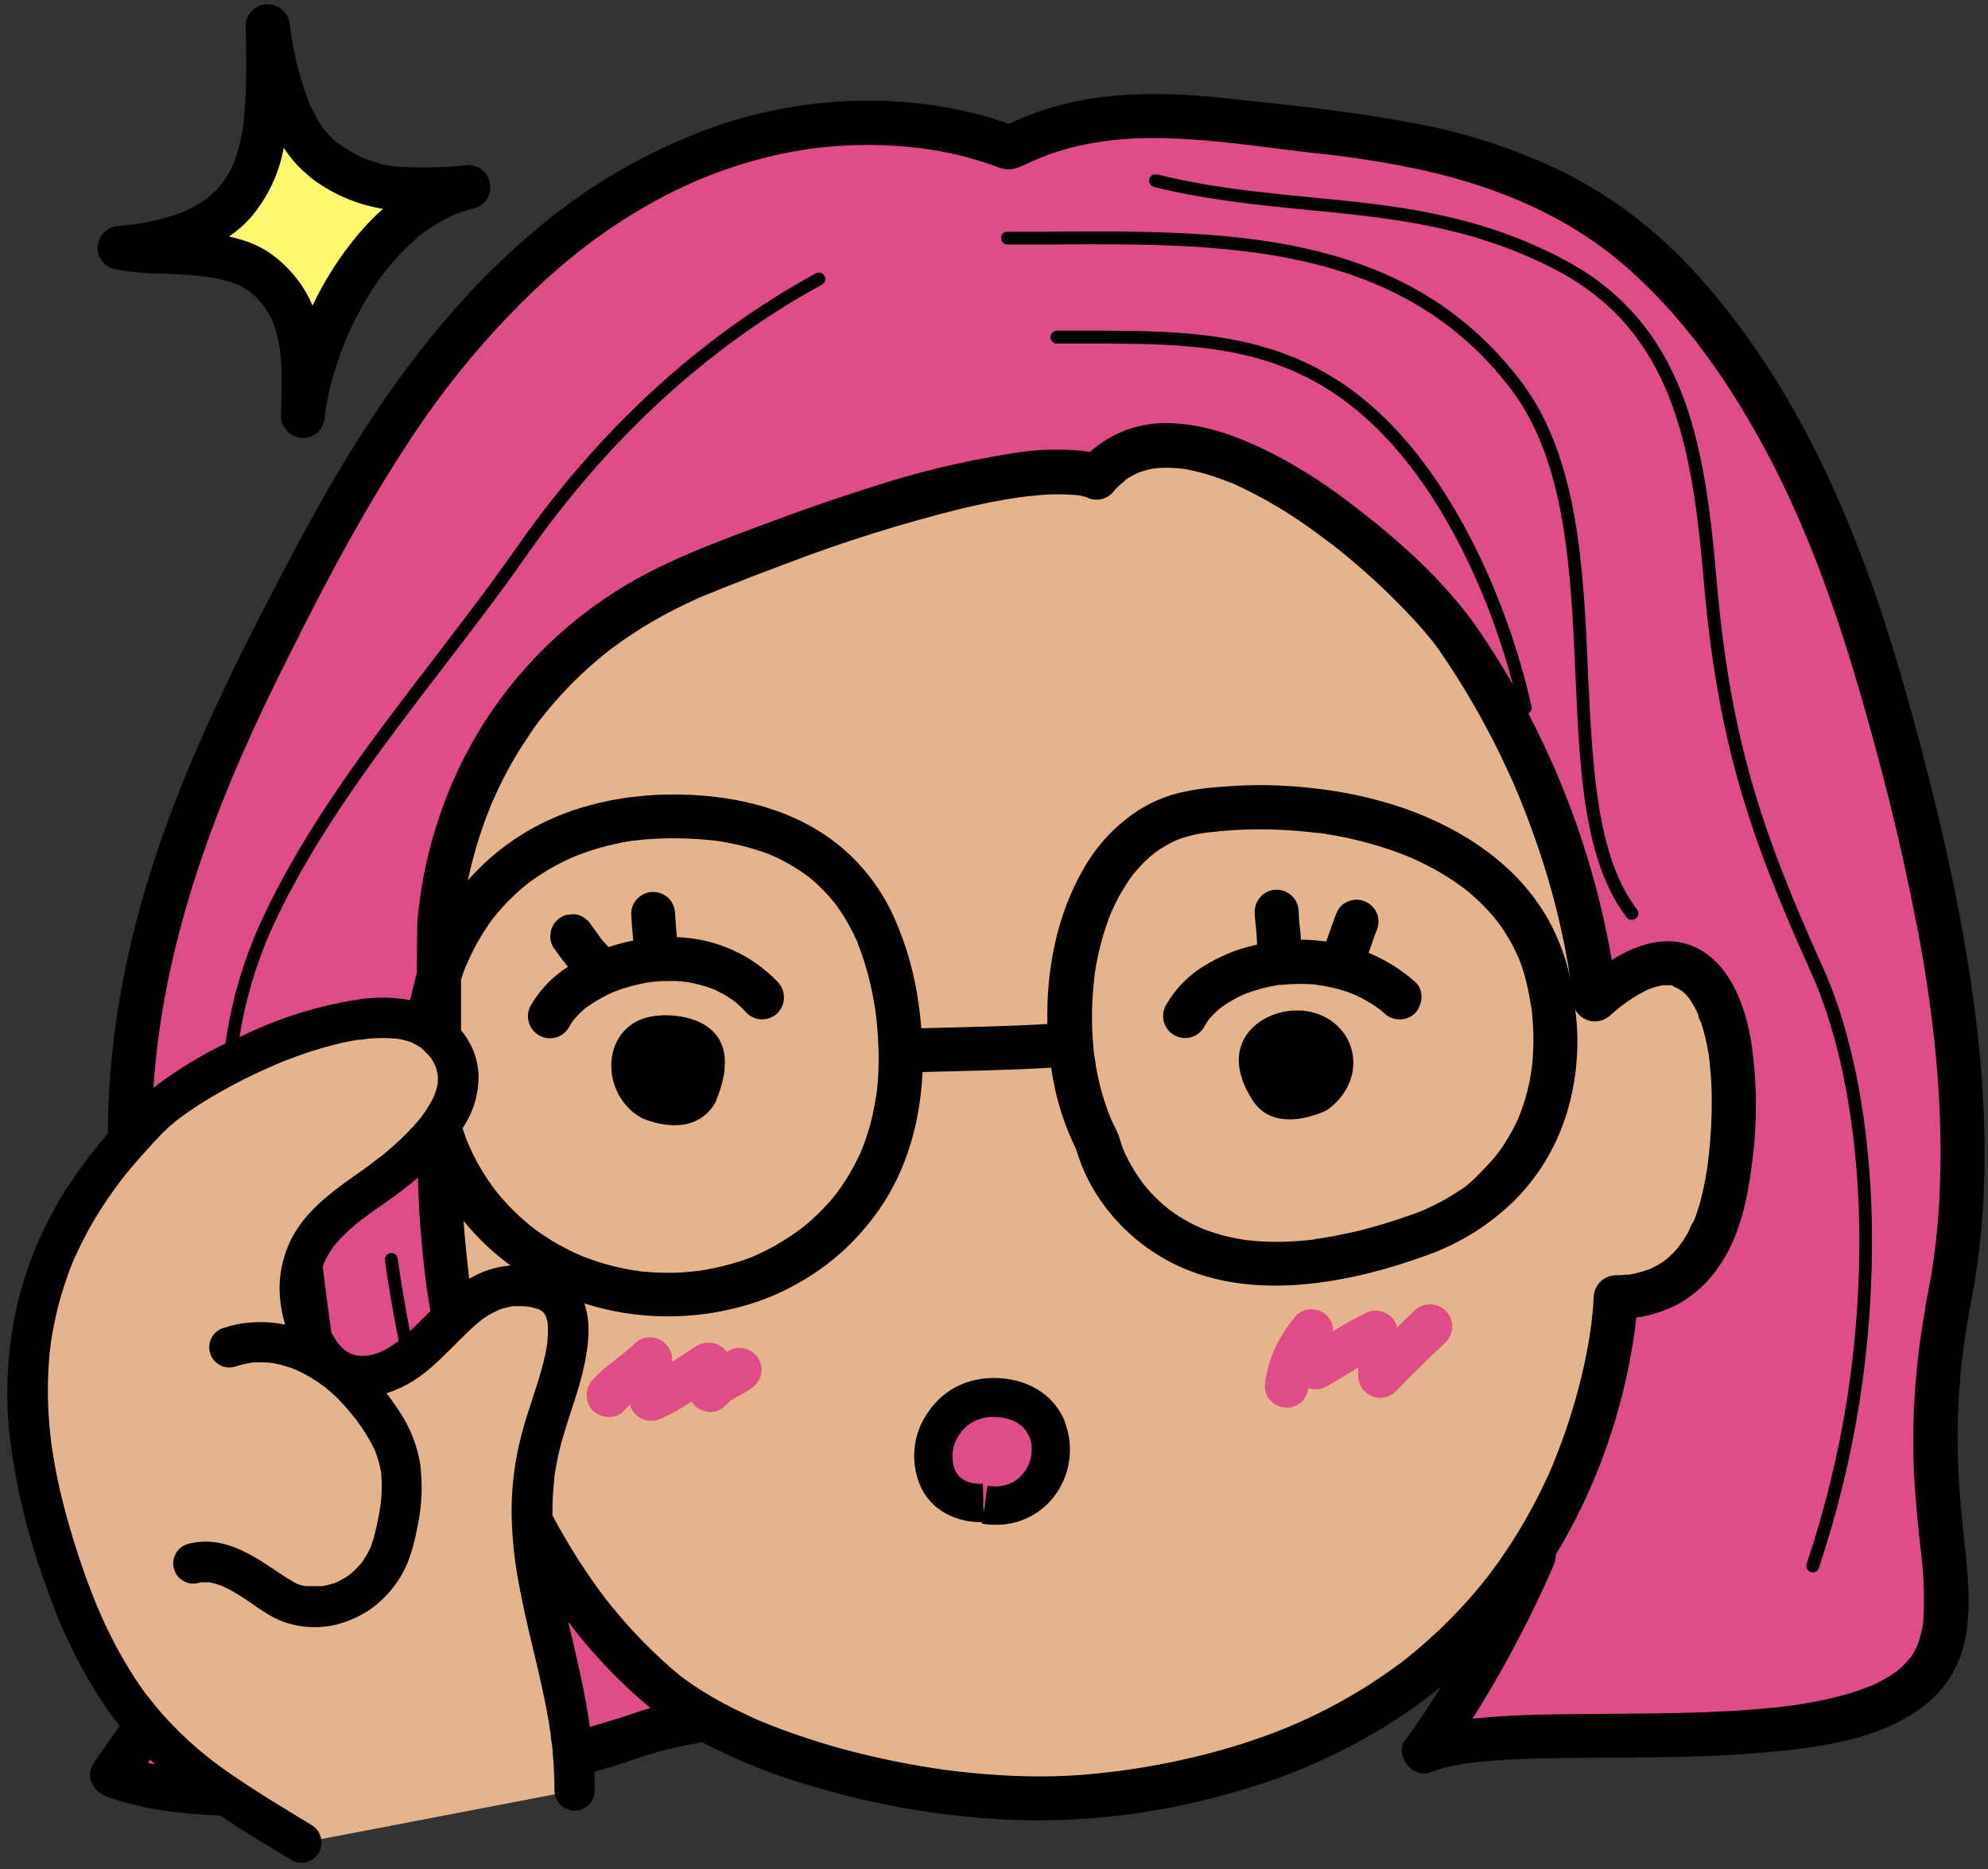 <svg width="250" height="235" viewBox="0 0 250 235" fill="none" xmlns="http://www.w3.org/2000/svg">
<rect x="0" y="0" width="250" height="235" fill="#333333" stroke="none"/>
<path d="M243.714 207.859C237.51 223.724 191.714 215.104 179.042 220.229C179.042 220.229 186.229 210.943 192.995 195.484L83.094 217.255C74.307 220.172 64.146 223.12 54.844 224.13C43.057 225.401 24.625 227.167 14.156 223.24C17.823 217.594 21.927 213.589 22.375 206.729C23.349 191.818 17.344 158.26 17.344 158.26C12.906 124.167 23.302 99.891 42.5 65.057C79.672 -2.672 126.953 18.588 126.953 18.588C139.536 12.047 152.625 15.073 166.234 16.547C182.849 18.344 197.943 22.391 209.849 34.792C224.734 50.312 232.318 70.547 237.859 90.87C243.818 112.693 250.089 140.656 244.87 164.635C240.573 188.26 247.219 198.88 243.714 207.859Z" fill="#DE4D86"/>
<path d="M200.531 125.734C200.531 125.734 199.094 103.182 183.458 80.49C176.833 70.901 149.172 46.469 137.917 60.01C137.917 60.01 130.172 55 88.135 72.057C55.854 85.156 55.286 116.651 55.286 116.651C55.344 121.057 55.286 125.641 55.193 130.302C54.927 130.062 54.641 129.823 54.338 129.599C46.62 123.875 24.87 134.526 18.958 140.458C4.505 154.891 0.229 170.786 6.026 191.531C13.354 217.714 23.703 223.016 37.917 231.714L72.26 225.13C72.26 212.443 67.375 202.708 66.911 191.745C71.088 199.484 76.234 206.495 83.167 212.354C94.286 221.74 119.521 227.437 136.672 225.901C201.687 220.073 203.213 163.161 203.213 163.161C215.25 162.87 217.177 151.443 217.849 143.396C219.156 127.786 214.391 113.443 200.531 125.734ZM50.385 171.5C47.193 173.49 40.917 175.161 38.219 165.573C35.318 155.25 44.338 151.427 49.828 147.052C51.807 145.536 53.573 143.797 55.125 141.844C55.193 149.802 55.614 157.865 57.114 165.526C54.901 167.562 52.896 169.937 50.385 171.505V171.5Z" fill="#E6B48C"/>
<path d="M181.828 168.729C179.687 170.771 177.573 172.828 175.516 174.964C175.12 175.354 174.651 175.599 174.104 175.703C173.557 175.812 173.031 175.755 172.516 175.547C172.005 175.333 171.589 174.995 171.281 174.531C170.969 174.073 170.812 173.562 170.802 173.005C170.802 172.646 170.802 172.297 170.802 171.937C169.479 172.74 168.156 173.578 166.833 174.318C166.094 174.74 165.328 174.802 164.536 174.51C164.536 174.583 164.536 174.599 164.536 174.51C164.458 175.151 164.203 175.708 163.771 176.182C163.51 176.443 163.214 176.641 162.875 176.781C162.536 176.922 162.182 176.995 161.818 176.995C161.448 176.995 161.099 176.922 160.76 176.781C160.422 176.641 160.12 176.443 159.859 176.182C159.312 175.635 159.042 174.969 159.052 174.193C159.245 172.469 159.714 170.823 160.458 169.26C161.151 167.885 161.99 166.609 162.974 165.427C163.51 164.88 164.161 164.615 164.927 164.615C165.417 164.635 165.88 164.76 166.318 164.995C166.849 165.302 167.229 165.745 167.448 166.323C167.589 166.661 167.656 167.016 167.646 167.38C168.932 166.568 170.255 165.828 171.62 165.161C172.417 164.714 173.24 164.667 174.083 165.021C174.911 165.354 175.443 165.948 175.677 166.812C175.682 166.849 175.682 166.88 175.677 166.917L177.875 164.786C178.141 164.536 178.437 164.344 178.776 164.208C179.115 164.073 179.469 164.005 179.833 164.005C180.198 164.005 180.547 164.073 180.885 164.208C181.224 164.344 181.526 164.536 181.786 164.786C182.047 165.047 182.25 165.349 182.396 165.687C182.536 166.026 182.609 166.38 182.615 166.75C182.62 167.12 182.552 167.474 182.417 167.818C182.281 168.161 182.083 168.464 181.828 168.729ZM95.385 170.844C95.771 171.51 95.865 172.214 95.672 172.958C95.453 173.667 95.026 174.219 94.401 174.609C93.854 175 93.276 175.339 92.667 175.62C92.417 175.755 92.115 176.005 91.849 176.12C91.708 176.255 91.26 176.823 91.734 176.182C90.896 177.312 89.641 177.896 88.281 177.318C87.729 177.094 87.286 176.729 86.958 176.224C85.797 177.016 84.573 177.703 83.297 178.292C82.865 178.531 82.396 178.651 81.901 178.651C81.406 178.651 80.938 178.531 80.505 178.292C79.854 177.906 79.427 177.349 79.219 176.62C78.958 176.859 78.708 177.104 78.469 177.37C77.453 178.531 75.62 178.339 74.562 177.37C74.312 177.109 74.12 176.807 73.979 176.469C73.844 176.13 73.776 175.781 73.776 175.417C73.776 175.047 73.844 174.698 73.979 174.359C74.12 174.021 74.312 173.719 74.562 173.458C76.099 171.724 78.167 170.573 79.797 168.943C80.193 168.552 80.672 168.302 81.219 168.198C81.766 168.094 82.297 168.151 82.812 168.37C83.328 168.583 83.74 168.927 84.052 169.391C84.359 169.859 84.516 170.37 84.516 170.932C84.51 171.042 84.51 171.151 84.516 171.26C85.583 170.552 86.635 169.823 87.719 169.161C88.026 168.995 88.354 168.891 88.698 168.844C89.042 168.797 89.385 168.807 89.724 168.885C90.068 168.958 90.38 169.094 90.677 169.281C90.969 169.469 91.219 169.703 91.427 169.984L91.599 169.87C92.271 169.458 92.979 169.365 93.734 169.583C94.453 169.781 95 170.203 95.385 170.844ZM91.891 171.953C91.896 172.073 91.896 172.193 91.891 172.318C91.917 171.937 91.906 171.88 91.891 171.953ZM126.12 175.76C116.104 174.536 113.87 189.198 123.682 188.958L123.844 189.177C133.214 190.609 135.594 176.937 126.125 175.76H126.12Z" fill="#DE4D86"/>
<path d="M40.719 20.135C46.505 24.463 51.557 24.062 58.886 23.531C47.089 26.271 39.25 41.38 38.005 52.276C38.224 45.198 38.469 38.578 32.656 34.271C28.151 30.953 18.542 32.052 15.011 31.177C33.755 29.432 34.036 19.073 33.719 3.271C33.719 3.271 34.88 15.755 40.719 20.135Z" fill="#FFF871"/>
<path d="M205.87 114.359C206.005 114.536 206.057 114.734 206.031 114.958C206 115.177 205.896 115.354 205.714 115.49C205.573 115.609 205.411 115.667 205.224 115.661C204.953 115.667 204.729 115.562 204.563 115.344C199.156 108.312 198.651 96.901 198.12 84.833C197.531 71.625 196.927 57.964 189.943 48.833C175.854 30.448 153.703 30.599 132.286 30.745C130.411 30.745 128.542 30.745 126.698 30.745C126.474 30.745 126.281 30.667 126.125 30.51C125.969 30.354 125.891 30.161 125.891 29.938C125.891 29.713 125.969 29.521 126.125 29.365C126.281 29.208 126.474 29.13 126.698 29.13C128.542 29.13 130.406 29.13 132.271 29.13C154.12 28.984 176.63 28.823 191.198 47.854C198.479 57.385 199.141 71.302 199.703 84.766C200.281 96.568 200.771 107.729 205.87 114.359ZM229.24 121.651C221.552 104.594 217.589 92.932 215.854 72.781C214.365 55.427 211.88 40.417 196.135 32.354C185.318 26.802 175.328 25.823 164.76 24.797C158.557 24.193 152.141 23.568 145.505 21.932C145.292 21.88 145.083 21.906 144.896 22.026C144.703 22.141 144.583 22.307 144.526 22.521C144.474 22.74 144.505 22.943 144.62 23.135C144.734 23.328 144.901 23.448 145.115 23.505C151.87 25.167 158.359 25.797 164.599 26.406C175.016 27.422 184.854 28.401 195.401 33.792C210.375 41.479 212.792 56.057 214.245 72.927C216 93.312 220.005 105.099 227.771 122.323C231.464 130.516 233.609 141.875 233.813 154.328C233.995 168.807 231.792 182.906 227.193 196.635C227.125 196.844 227.135 197.052 227.24 197.25C227.339 197.448 227.49 197.583 227.703 197.656C227.786 197.687 227.87 197.703 227.964 197.703C228.349 197.703 228.604 197.521 228.729 197.151C233.375 183.245 235.599 168.964 235.401 154.302C235.219 141.615 233.021 130.016 229.24 121.635V121.651ZM241.885 203.99C241.797 204.469 241.885 204.198 241.885 203.99V203.99ZM188.255 115.891L188.146 115.745L188.052 115.63C188.12 115.729 188.198 115.823 188.276 115.917L188.255 115.891ZM192.521 126.693C192.589 127.286 192.521 126.901 192.521 126.693V126.693ZM147.849 105.615L147.781 105.646L147.568 105.745L147.849 105.615ZM145.115 107.208L145.031 107.281L144.948 107.344C144.823 107.453 144.76 107.516 145.135 107.187L145.115 107.208ZM190.911 120.432V120.385L190.833 120.229L190.943 120.474L190.911 120.432ZM177.182 107.766H177.068L177.234 107.839L177.182 107.766ZM165.781 104.724H165.635L165.87 104.76L165.781 104.724ZM192.573 134.573C192.573 134.573 192.573 134.51 192.573 134.479V134.422L192.531 134.693L192.573 134.573ZM165.302 155.802C165.542 155.76 165.969 155.714 165.323 155.786L165.302 155.802ZM137.526 122.635C137.526 122.677 137.526 122.714 137.526 122.755V122.807C137.526 122.703 137.526 122.609 137.563 122.547C137.557 122.562 137.552 122.578 137.547 122.594L137.526 122.635ZM133.88 178.74C134.188 179.521 134.391 180.328 134.484 181.161C134.583 181.995 134.573 182.828 134.453 183.656C134.333 184.49 134.109 185.292 133.781 186.062C133.453 186.833 133.031 187.552 132.516 188.219C131.635 189.344 130.547 190.219 129.255 190.833C127.964 191.448 126.604 191.745 125.172 191.719C124.604 191.719 124.042 191.672 123.479 191.583V191.396C120.109 191.396 117.38 189.922 115.964 187.312C115.578 186.542 115.302 185.734 115.135 184.891C114.974 184.047 114.922 183.193 114.99 182.333C115.052 181.474 115.234 180.641 115.526 179.833C115.818 179.021 116.214 178.266 116.714 177.562C118.849 174.391 122.401 172.859 126.432 173.349C129.943 173.776 132.667 175.724 133.901 178.698L133.88 178.74ZM129.396 180.594C128.844 179.266 127.604 178.427 125.802 178.208C122.839 177.849 121.323 179.375 120.677 180.323C120.188 181.005 119.896 181.771 119.807 182.609C119.719 183.448 119.844 184.255 120.182 185.026C120.766 186.094 121.922 186.609 123.604 186.573L123.693 190.099L124.188 186.818C126.604 187.187 127.969 186.151 128.682 185.26C129.214 184.594 129.547 183.844 129.682 183.005C129.818 182.167 129.734 181.349 129.438 180.557L129.396 180.594ZM163.594 127.078C159.083 126.693 152.625 130.812 157.557 138.401C160.484 142.885 166.906 139.568 166.906 139.568C172.646 135.375 170.427 127.625 163.615 127.042L163.594 127.078ZM173.557 126.969C173.401 126.839 173.094 126.641 173.557 126.969V126.969ZM172.089 119.844C172.208 119.536 172.318 119.234 172.427 118.927C172.641 118.302 172.828 117.682 173.089 117.062C173.214 116.812 173.286 116.547 173.307 116.266C173.391 115.896 173.375 115.526 173.26 115.161C173.052 114.443 172.63 113.891 171.99 113.51C171.318 113.12 170.604 113.026 169.859 113.229C169.13 113.422 168.578 113.849 168.208 114.505C167.646 115.75 167.281 117.068 166.786 118.344V118.391C165.906 118.26 165.026 118.182 164.135 118.156H163.589C163.589 117.74 163.542 117.328 163.5 116.911C163.396 116.156 163.333 115.401 163.307 114.641C163.307 114.276 163.24 113.922 163.099 113.583C162.958 113.245 162.76 112.943 162.5 112.682C162.245 112.422 161.943 112.224 161.604 112.083C161.266 111.943 160.917 111.87 160.547 111.87C159.786 111.875 159.135 112.146 158.594 112.687C158.057 113.24 157.786 113.901 157.786 114.677C157.786 115.432 157.901 116.187 157.974 116.943C158.031 117.552 158.073 118.167 158.078 118.776C155.719 119.271 153.51 120.156 151.458 121.427C149.432 122.656 147.828 124.297 146.646 126.349C146.458 126.667 146.344 127.005 146.292 127.37C146.24 127.734 146.266 128.094 146.354 128.448C146.448 128.807 146.609 129.13 146.828 129.422C147.052 129.714 147.318 129.953 147.635 130.141C147.953 130.323 148.292 130.443 148.656 130.495C149.021 130.542 149.38 130.521 149.734 130.427C150.089 130.333 150.411 130.177 150.703 129.953C150.995 129.729 151.234 129.458 151.417 129.141C151.599 128.818 151.797 128.479 152 128.208C152.125 128.062 152.255 127.906 152.385 127.771C152.656 127.479 152.948 127.198 153.245 126.932L153.682 126.583C152.901 127.245 153.552 126.682 153.76 126.536C154.484 126.031 155.245 125.589 156.042 125.208C156.26 125.109 157.125 124.771 156.172 125.135L156.76 124.901C157.198 124.74 157.651 124.594 158.083 124.458C159 124.187 159.927 123.979 160.865 123.833H160.729H161.193L161.802 123.781C162.297 123.745 162.802 123.724 163.307 123.714C163.818 123.708 164.323 123.714 164.833 123.755C165.063 123.755 165.297 123.755 165.526 123.818C165.76 123.875 166.401 123.948 166.141 123.901C167.036 124.052 167.922 124.25 168.792 124.505C169.063 124.583 169.328 124.677 169.599 124.771C169.87 124.865 170.891 125.328 169.995 124.911C170.51 125.151 171.036 125.38 171.536 125.661C172.052 125.937 172.542 126.24 173.021 126.568C173.26 126.734 173.49 126.911 173.729 127.083L173.609 127L174.063 127.385C174.323 127.641 174.625 127.833 174.964 127.969C175.297 128.109 175.651 128.177 176.016 128.177C176.38 128.177 176.729 128.109 177.068 127.969C177.406 127.833 177.708 127.641 177.969 127.385C178.927 126.344 179.125 124.484 177.969 123.469C176.219 121.917 174.266 120.698 172.109 119.802L172.089 119.844ZM160.833 123.823H160.786C161.208 123.781 161.229 123.776 161.125 123.781H161.052L160.833 123.823ZM83.214 127.677C75.562 127.859 74.984 137.38 80.677 140.562C80.677 140.562 87.026 143.589 89.943 138.661C93.917 129.307 87.266 127.552 83.25 127.651L83.214 127.677ZM92.302 125.865C92.74 126.229 92.453 125.979 92.302 125.865V125.865ZM73.693 126.714L73.755 126.661L73.708 126.693L73.693 126.714ZM66.693 126.495C67.875 124.469 69.448 122.823 71.422 121.552C70.755 120.755 70.177 119.927 69.573 119.104C69.318 118.677 69.193 118.214 69.193 117.714L69.297 116.979C69.495 116.255 69.922 115.698 70.568 115.318C70.88 115.115 71.219 115.01 71.594 114.995C72.359 114.849 73.037 115.031 73.63 115.536C73.943 115.729 74.177 115.99 74.344 116.312C74.662 116.75 75.01 117.177 75.307 117.641C75.604 118.104 76.099 118.62 76.531 119.078C77.547 118.74 78.583 118.464 79.635 118.266C79.516 117.172 79.438 116.068 79.38 114.948C79.37 114.172 79.635 113.505 80.188 112.958C80.443 112.698 80.745 112.5 81.083 112.359C81.422 112.219 81.771 112.151 82.141 112.151C82.505 112.151 82.859 112.219 83.198 112.359C83.531 112.5 83.833 112.698 84.094 112.958C84.625 113.516 84.891 114.177 84.901 114.948C84.953 115.917 85.021 116.875 85.125 117.839C87.521 117.911 89.818 118.427 92.01 119.401C94.203 120.37 96.13 121.724 97.797 123.453C98.052 123.714 98.245 124.016 98.38 124.354C98.516 124.693 98.583 125.042 98.583 125.406C98.583 125.771 98.516 126.125 98.38 126.464C98.245 126.802 98.052 127.104 97.797 127.365C97.537 127.62 97.24 127.818 96.901 127.958C96.562 128.099 96.208 128.167 95.844 128.167C95.479 128.167 95.125 128.099 94.787 127.958C94.448 127.818 94.151 127.62 93.891 127.365C93.469 126.891 93.016 126.453 92.531 126.036C92.406 125.932 92.281 125.839 92.162 125.734C92.203 125.776 92.25 125.818 92.302 125.854C92.042 125.672 91.787 125.495 91.521 125.328C91.031 125.021 90.526 124.745 90.005 124.5L89.771 124.401C89.5 124.292 89.229 124.187 88.953 124.099C88.125 123.833 87.287 123.63 86.427 123.49L85.849 123.411C85.589 123.411 85.323 123.365 85.068 123.349C84.589 123.349 84.104 123.349 83.63 123.349C83.151 123.349 82.583 123.396 82.068 123.453L81.787 123.484L81.26 123.568C80.25 123.75 79.26 124 78.287 124.318C77.922 124.448 77.557 124.578 77.198 124.719L76.87 124.859C76.646 124.964 76.427 125.062 76.208 125.177C75.401 125.578 74.635 126.042 73.901 126.568L73.766 126.677L74.016 126.469L73.755 126.682H73.719C73.604 126.776 73.531 126.833 73.719 126.682L73.359 126.984C73.068 127.245 72.781 127.516 72.521 127.802C72.375 127.964 72.234 128.125 72.094 128.292C71.875 128.604 71.672 128.927 71.495 129.26C71.302 129.562 71.057 129.818 70.766 130.026C70.474 130.234 70.156 130.385 69.807 130.469C69.458 130.552 69.109 130.568 68.755 130.516C68.401 130.464 68.068 130.349 67.76 130.167C67.453 129.984 67.188 129.75 66.969 129.469C66.75 129.182 66.594 128.87 66.495 128.526C66.396 128.177 66.37 127.828 66.406 127.474C66.448 127.115 66.552 126.776 66.719 126.464L66.693 126.495ZM77.073 124.75L76.87 124.828L77.073 124.75ZM247.604 165C247.599 165.12 247.589 165.234 247.573 165.354C246.422 171.693 245.984 178.089 246.25 184.526C246.432 188.958 247.036 193.344 247.401 197.755C247.656 200.901 247.708 204.141 246.859 207.214C246.443 208.708 245.792 210.099 244.906 211.375C244.021 212.651 242.953 213.75 241.698 214.661C236.151 218.854 228.396 219.766 221.693 220.359C213.682 221.078 205.615 220.948 197.578 221.026C194.021 221.068 190.453 221.13 186.911 221.443C186.25 221.495 185.589 221.573 184.927 221.651C184.818 221.651 184.266 221.74 184.104 221.766L183.255 221.911C182.078 222.115 180.932 222.432 179.813 222.859C177.661 223.719 175.266 220.651 176.698 218.797C178.313 216.698 179.74 214.448 181.141 212.208L181.224 212.062C179.135 213.766 176.948 215.333 174.672 216.771C168.563 220.578 162.042 223.437 155.115 225.359C146.917 227.734 138.552 228.911 130.021 228.891C120.865 228.76 111.891 227.411 103.094 224.859C97.953 223.458 93.026 221.526 88.302 219.052L87.203 219.271L84.427 219.823C82.432 220.328 80.464 220.932 78.531 221.641C77.271 222.031 76 222.401 74.734 222.766C74.776 223.542 74.797 224.328 74.797 225.109C74.797 225.448 74.734 225.771 74.604 226.083C74.474 226.391 74.292 226.667 74.052 226.906C73.818 227.146 73.542 227.328 73.229 227.458C72.922 227.583 72.599 227.651 72.26 227.651C71.922 227.651 71.599 227.583 71.292 227.458C70.979 227.328 70.703 227.146 70.469 226.906C70.229 226.667 70.047 226.391 69.917 226.083C69.792 225.771 69.724 225.448 69.724 225.109C69.724 223.505 69.646 221.906 69.5 220.307C69.5 219.943 69.427 219.578 69.385 219.214C69.312 218.833 69.266 218.453 69.25 218.062C69.25 217.875 69.188 217.682 69.162 217.49C69.104 217.109 69.042 216.734 68.979 216.349C68.01 210.568 66.287 204.943 65.255 199.182C64.677 196.177 64.37 193.146 64.333 190.089C64.333 186.807 64.75 183.583 65.573 180.411C66.375 177.333 67.562 174.38 68.344 171.286C68.505 170.625 68.651 169.922 68.771 169.234C68.771 169.172 68.812 168.927 68.833 168.823V168.729C68.833 168.443 68.885 168.156 68.896 167.875C68.917 167.344 68.906 166.818 68.859 166.292C68.859 166.167 68.802 166.042 68.771 165.922C68.729 165.755 68.677 165.599 68.615 165.437C68.557 165.339 68.5 165.24 68.432 165.141C68.406 165.104 68.375 165.068 68.344 165.031C68.281 164.974 68.219 164.917 68.156 164.859C68.078 164.807 67.953 164.724 67.833 164.656L67.693 164.604C67.557 164.557 67.422 164.516 67.281 164.484C66.958 164.396 66.62 164.323 66.287 164.271L65.891 164.24C65.583 164.219 65.276 164.219 64.969 164.24C64.677 164.203 64.385 164.229 64.099 164.302C64.099 164.302 64.807 164.182 64.406 164.255L64.229 164.292L63.828 164.375C63.552 164.437 63.292 164.51 63.031 164.589C62.771 164.667 62.193 164.958 62.521 164.797C62.125 164.979 61.74 165.187 61.365 165.411C61.13 165.557 60.906 165.703 60.703 165.854L60.422 166.062C57.115 168.781 54.464 172.573 50.49 174.437C49.88 174.724 49.255 174.969 48.609 175.177C49.229 175.984 49.807 176.812 50.344 177.656C51.615 179.604 52.448 181.729 52.833 184.026C53.172 186.63 53.073 189.224 52.531 191.797C52.047 194.411 51.359 197.01 49.75 199.182C48.073 201.521 45.865 203.135 43.13 204.031C41.818 204.453 40.479 204.641 39.104 204.583C37.729 204.531 36.401 204.24 35.13 203.714C33.198 202.865 31.542 201.443 29.734 200.359C29.224 200.052 28.698 199.771 28.162 199.521C28.109 199.521 27.891 199.422 27.792 199.365C27.557 199.281 27.318 199.193 27.078 199.13C26.844 199.062 26.562 199.016 26.312 198.953H25.969C25.745 198.953 25.526 198.953 25.307 198.953H25.266L24.896 199.047C24.573 199.125 24.255 199.135 23.927 199.089C23.604 199.036 23.297 198.927 23.016 198.755C22.734 198.589 22.495 198.375 22.292 198.109C22.094 197.849 21.953 197.557 21.865 197.24C21.781 196.922 21.755 196.599 21.797 196.271C21.839 195.943 21.938 195.635 22.094 195.349C22.255 195.057 22.464 194.812 22.719 194.604C22.974 194.396 23.255 194.245 23.573 194.146C24.266 193.958 24.969 193.854 25.682 193.839C28.224 193.776 30.662 194.922 32.781 196.245C33.708 196.818 34.604 197.443 35.516 198.047C35.911 198.307 36.318 198.562 36.734 198.802C36.927 198.917 37.125 199.026 37.323 199.13L37.422 199.172C37.583 199.229 37.74 199.286 37.901 199.328L38.292 199.401L38.474 199.432H39.057C39.323 199.432 39.594 199.432 39.865 199.432H40.562L40.938 199.359C41.208 199.302 41.479 199.229 41.745 199.141L42.141 199.036L42.271 198.969L42.443 198.891L42.786 198.719C43.005 198.599 43.229 198.469 43.448 198.339C43.667 198.203 43.849 198.068 44.052 197.927L44.307 197.708C44.708 197.349 45.078 196.969 45.422 196.552L45.469 196.5L45.62 196.286C45.776 196.052 45.932 195.818 46.078 195.573C46.219 195.318 46.359 195.068 46.484 194.807L46.625 194.516C46.812 193.99 46.99 193.464 47.12 192.917C47.422 191.693 47.677 190.458 47.854 189.214L47.896 188.865C47.896 188.609 47.948 188.354 47.969 188.099C47.969 187.589 48.021 187.068 48.01 186.557C47.995 186.047 47.969 185.625 47.922 185.156C47.922 185.057 47.922 184.958 47.87 184.859C47.828 184.635 47.781 184.411 47.729 184.198C47.615 183.729 47.479 183.266 47.312 182.812C47.266 182.677 47.214 182.552 47.167 182.427C47.12 182.302 47.12 182.312 47.094 182.26C47 182.005 47.25 182.646 47.234 182.583C47.161 182.349 47.057 182.13 46.927 181.922C46.417 180.901 45.823 179.927 45.151 179.005L44.844 178.583L44.771 178.484C44.604 178.286 44.448 178.083 44.281 177.875C43.896 177.406 43.505 176.937 43.094 176.49C42.479 175.818 41.818 175.193 41.109 174.62L40.833 174.391L40.297 174C39.844 173.682 39.391 173.385 38.911 173.104C38.401 172.802 37.87 172.531 37.328 172.281L37.219 172.24L36.964 172.13C36.703 172.031 36.438 171.937 36.167 171.854C35.594 171.667 35.01 171.516 34.417 171.406L34.078 171.354H33.995C33.693 171.323 33.396 171.302 33.099 171.297C32.75 171.297 32.391 171.297 32.042 171.297L31.583 171.333C30.932 171.453 30.287 171.609 29.656 171.807C29.323 171.917 28.984 171.958 28.635 171.932C28.287 171.901 27.958 171.802 27.651 171.641C27.344 171.474 27.083 171.255 26.865 170.979C26.646 170.708 26.49 170.401 26.401 170.062C26.307 169.724 26.287 169.38 26.339 169.036C26.385 168.687 26.505 168.365 26.688 168.068C26.87 167.771 27.104 167.521 27.391 167.318C27.677 167.12 27.99 166.984 28.333 166.911C29 166.687 29.682 166.521 30.38 166.411C32.208 166.135 34.031 166.182 35.849 166.552C35.672 165.943 35.531 165.328 35.422 164.703C34.87 161.802 35.193 159 36.391 156.297C38.307 152.026 42.495 149.318 46.167 146.719L47.406 145.766C47.594 145.63 47.771 145.495 47.948 145.354C48.13 145.214 48.167 145.187 48.276 145.099C49.594 144.031 50.828 142.87 51.974 141.62C52.245 141.328 52.505 141.026 52.755 140.724C52.844 140.62 52.927 140.516 53.005 140.411L53.047 140.359C53.427 139.844 53.776 139.307 54.094 138.755C54.25 138.479 54.396 138.203 54.531 137.917C54.542 137.891 54.557 137.865 54.578 137.839C54.578 137.792 54.609 137.75 54.625 137.703C54.807 137.224 54.953 136.729 55.052 136.224C55.052 136.193 55.052 136.151 55.052 136.099C55.057 136.078 55.057 136.057 55.052 136.031C55.068 135.812 55.068 135.594 55.052 135.37C55.052 135.073 54.875 134.26 55.052 135.224C55.005 135.026 54.979 134.818 54.932 134.615C54.885 134.406 54.802 134.172 54.729 133.953L54.688 133.88C54.578 133.661 54.458 133.448 54.323 133.214L54.188 133.01C53.896 132.667 53.589 132.344 53.266 132.042C53.151 131.932 53.042 131.844 52.927 131.75L52.797 131.635L52.609 131.531C52.354 131.37 52.083 131.224 51.807 131.094L51.531 130.984L50.99 130.818C50.609 130.719 50.229 130.646 49.844 130.583H49.62L48.953 130.536C47.984 130.495 47.016 130.526 46.047 130.63C45.786 130.693 45.521 130.724 45.255 130.729H45.057C44.505 130.818 43.948 130.927 43.401 131.036C42.286 131.276 41.188 131.568 40.089 131.896C38.99 132.219 37.839 132.62 36.729 133.031C36.172 133.234 35.609 133.453 35.052 133.693L34.583 133.891L33.922 134.182C31.792 135.115 29.719 136.151 27.698 137.302C25.948 138.281 24.26 139.359 22.646 140.542L22.547 140.625L22.495 140.661L22.318 140.797C22.089 140.969 22.255 140.865 22.401 140.75L22.062 141C21.766 141.245 21.479 141.495 21.193 141.745C20.297 142.568 19.458 143.469 18.641 144.396C17.646 145.474 16.688 146.578 15.766 147.714L15.391 148.193L15.271 148.339L15.083 148.583C14.979 148.724 14.87 148.865 14.771 149.01C14.354 149.568 13.953 150.135 13.562 150.708C12.037 152.927 10.714 155.266 9.589 157.719C9.438 158.036 9.297 158.38 9.156 158.677C9.109 158.797 9.057 158.911 9.01 159.031C8.766 159.635 8.542 160.245 8.349 160.859C7.911 162.089 7.536 163.333 7.229 164.594C6.927 165.854 6.667 167.135 6.458 168.437L6.375 168.969C6.375 169.266 6.302 169.562 6.271 169.87C6.198 170.531 6.146 171.24 6.104 171.932C5.948 174.708 6.016 177.479 6.313 180.245C6.344 180.599 6.391 180.969 6.432 181.323C6.432 181.437 6.464 181.552 6.479 181.672C6.49 181.786 6.479 181.818 6.51 181.891C6.615 182.625 6.734 183.359 6.87 184.089C7.141 185.609 7.464 187.115 7.839 188.615C8.62 191.75 9.568 194.854 10.646 197.901C11.135 199.266 11.656 200.62 12.208 201.969L12.245 202.042L12.443 202.51L12.818 203.365C13.083 203.958 13.365 204.547 13.646 205.13C14.682 207.271 15.854 209.328 17.162 211.312C17.469 211.766 17.771 212.214 18.089 212.641C18.255 212.87 18.427 213.104 18.599 213.302L18.766 213.521C19.38 214.302 20.01 215.073 20.677 215.807C21.995 217.271 23.401 218.635 24.896 219.911C25.26 220.219 25.625 220.526 25.995 220.823L26.557 221.271L26.677 221.359C27.438 221.943 28.208 222.5 28.995 223.042C32.302 225.328 35.734 227.365 39.151 229.458C39.443 229.63 39.693 229.849 39.901 230.115C40.109 230.385 40.255 230.682 40.344 231.01C40.432 231.339 40.453 231.672 40.406 232.005C40.359 232.344 40.25 232.656 40.083 232.948C39.911 233.245 39.688 233.49 39.417 233.698C39.146 233.901 38.849 234.042 38.521 234.13C38.193 234.214 37.859 234.229 37.526 234.182C37.193 234.13 36.88 234.021 36.589 233.844C34.865 232.792 33.13 231.745 31.417 230.682C30.172 229.906 28.943 229.104 27.719 228.286C22.901 228.068 17.922 227.552 13.375 225.87C11.802 225.297 10.672 223.411 11.729 221.807C12.781 220.203 13.958 218.594 15.037 216.984C14.281 216.031 13.562 215.042 12.875 214.021C9.938 209.495 7.599 204.682 5.854 199.578C3.563 193.427 2.016 187.089 1.219 180.568C0.594 174.875 0.943 169.245 2.266 163.672C3.599 158.25 5.823 153.224 8.938 148.599C10.359 146.479 11.901 144.453 13.573 142.526C13.573 139.25 13.745 135.984 14.083 132.724C15.354 120.089 18.948 107.958 23.849 96.287C26.599 89.755 29.672 83.375 32.922 77.052C36.391 70.328 39.911 63.578 43.859 57.151C50.109 46.932 57.589 37.214 66.76 29.427C73.542 23.547 81.151 19.073 89.589 16.016C95.87 13.802 102.344 12.682 109.005 12.656C113.677 12.635 118.281 13.188 122.818 14.323C124.188 14.667 125.536 15.088 126.865 15.578C128.344 14.875 129.865 14.276 131.422 13.766C138.854 11.359 146.771 11.562 154.438 12.385C161.99 13.198 169.667 13.958 177.12 15.359C183.974 16.557 190.526 18.682 196.786 21.724C203.24 25.021 208.865 29.391 213.667 34.828C223.792 46.104 230.594 59.818 235.589 74.042C238.036 81.031 240.052 88.162 241.917 95.318C243.839 102.698 245.573 110.125 246.896 117.625C249.656 133.24 250.891 149.406 247.604 165ZM18.594 221.651L19.5 221.844L18.875 221.245L18.594 221.651ZM25.531 198.828C25.474 198.823 25.422 198.823 25.365 198.828C25.49 198.828 25.552 198.828 25.531 198.828ZM26.599 198.896C26.552 198.885 26.505 198.885 26.458 198.896H26.599ZM42.26 198.896L42.333 198.865L42.26 198.896ZM43.844 197.979C43.88 197.964 43.917 197.937 43.943 197.906L43.844 197.979ZM58.25 122.344C58.156 122.62 58.068 122.901 57.979 123.177C57.979 125.25 57.979 127.312 57.979 129.38C57.984 129.437 57.984 129.49 57.979 129.547C59.339 131.167 60.073 133.036 60.182 135.151C60.208 137.599 59.536 139.839 58.167 141.865C58.276 142.203 58.391 142.526 58.516 142.875C58.641 143.219 58.703 143.37 58.792 143.615L58.927 143.906L58.823 143.687C59.01 144.094 59.182 144.51 59.385 144.922C60.172 146.547 61.109 148.078 62.193 149.526L62.25 149.604L62.349 149.74L62.698 150.161C62.99 150.521 63.297 150.865 63.609 151.203C64.198 151.865 64.812 152.458 65.453 153.047C65.797 153.354 66.141 153.651 66.49 153.943L66.917 154.297L66.787 154.193L66.979 154.339L67.026 154.375C67.109 154.448 67.25 154.542 67.182 154.49C67.844 154.99 68.552 155.464 69.266 155.906C69.984 156.349 70.766 156.781 71.547 157.172C71.974 157.391 72.406 157.599 72.87 157.792L72.99 157.844L73.547 158.068C75.214 158.714 76.927 159.203 78.682 159.547C79.12 159.635 79.557 159.708 80.005 159.776C79.75 159.734 79.969 159.776 80.115 159.776L80.391 159.812H80.188L80.781 159.88C81.682 159.964 82.583 160.021 83.484 160.031C84.385 160.047 85.412 160.031 86.37 159.937C86.839 159.901 87.307 159.849 87.781 159.792H87.885L88.547 159.687C90.057 159.427 91.537 159.068 92.995 158.604C93.406 158.479 93.812 158.339 94.214 158.187L94.875 157.917L95.266 157.74C96.792 157.042 98.245 156.224 99.63 155.281C100.026 155.01 100.417 154.724 100.802 154.443L101 154.281L101.563 153.818C102.411 153.094 103.214 152.318 103.969 151.495C104.359 151.073 104.734 150.635 105.094 150.167L105.198 150.036L105.068 150.214L105.292 149.917C105.479 149.672 105.651 149.427 105.823 149.172C106.568 148.099 107.229 146.969 107.807 145.792C107.969 145.474 108.115 145.13 108.255 144.828C108.255 144.792 108.255 144.755 108.302 144.719C108.349 144.677 108.385 144.531 108.417 144.437C108.682 143.776 108.922 143.109 109.13 142.448C109.589 140.964 109.927 139.458 110.156 137.922C110.156 138.099 110.156 137.87 110.193 137.724V137.672C110.193 137.599 110.193 137.521 110.224 137.437V137.62L110.281 137.135C110.328 136.708 110.365 136.286 110.396 135.854C110.464 134.937 110.495 134.026 110.495 133.109C110.49 131.146 110.359 129.187 110.104 127.24C110.104 127.115 110.068 126.974 110.057 126.901L109.938 126.172C109.865 125.729 109.786 125.297 109.703 124.875C109.531 124.01 109.323 123.146 109.094 122.292C108.859 121.432 108.615 120.667 108.328 119.87C108.193 119.464 108.042 119.068 107.875 118.667V118.568L107.641 118.052C106.99 116.625 106.208 115.271 105.297 113.99L105.115 113.74C105.057 113.677 105.005 113.609 104.958 113.536C104.729 113.25 104.495 112.969 104.25 112.698C103.776 112.161 103.271 111.646 102.745 111.161C102.464 110.901 102.182 110.651 101.891 110.411L101.443 110.052L101.646 110.219L101.458 110.078C100.875 109.646 100.271 109.25 99.651 108.88C99.026 108.505 98.328 108.141 97.667 107.818L97.109 107.573C96.766 107.432 96.448 107.292 96.062 107.167C94.516 106.625 92.938 106.208 91.328 105.922C90.932 105.849 90.526 105.781 90.13 105.719C90.469 105.776 90.219 105.719 90.042 105.719L89.781 105.682L90.005 105.714L89.443 105.646C88.531 105.557 87.625 105.49 86.719 105.448C84.833 105.365 82.953 105.396 81.073 105.547C80.609 105.589 80.146 105.646 79.682 105.703H79.537L78.875 105.812C78.005 105.964 77.151 106.146 76.297 106.365C75.448 106.583 74.604 106.833 73.776 107.12C73.339 107.271 72.901 107.432 72.453 107.604L71.969 107.802L72.365 107.646L71.901 107.839C70.37 108.516 68.912 109.328 67.521 110.271C67.167 110.51 66.823 110.755 66.49 111.005L66.406 111.068L66.057 111.344C65.396 111.875 64.787 112.437 64.188 113.026C63.594 113.609 63.089 114.167 62.583 114.766C62.427 114.943 62.281 115.12 62.146 115.297C62.104 115.344 62.068 115.391 62.031 115.437C61.833 115.708 61.635 115.969 61.448 116.24C60.521 117.578 59.714 118.99 59.042 120.474C59 120.568 58.948 120.667 58.901 120.766L58.859 120.87L58.74 121.167C58.531 121.568 58.385 121.953 58.25 122.344ZM67.849 90.573L67.526 91.01C67.297 91.318 67.068 91.672 66.865 91.958C66.417 92.62 65.984 93.281 65.542 93.948C64.745 95.219 64.005 96.526 63.318 97.859C63.005 98.469 62.708 99.088 62.417 99.713C62.266 100.036 62.12 100.375 61.974 100.693L61.792 101.104C61.318 102.286 60.859 103.464 60.469 104.672C59.807 106.651 59.266 108.656 58.833 110.698C60.594 108.693 62.578 106.948 64.792 105.469C71.266 101.12 79.214 99.578 86.906 99.948C94.089 100.286 101.266 102.318 106.656 107.281C109.12 109.583 111.047 112.276 112.443 115.354C114.052 118.99 115.099 122.781 115.578 126.729C115.578 126.828 115.578 126.932 115.625 127.042C115.724 127.781 115.797 128.531 115.865 129.286C121.161 129.151 126.458 129.057 131.714 128.755C131.552 122.125 132.854 115.172 136.167 109.406C137.891 106.312 140.24 103.792 143.208 101.854C144.698 100.917 146.292 100.224 147.99 99.766C149.839 99.318 151.714 99.037 153.615 98.927C157.401 98.604 161.177 98.656 164.953 99.088C168.932 99.5 172.818 100.349 176.604 101.641C183.885 104.208 190.786 108.687 194.677 115.573C195.984 117.927 196.917 120.417 197.474 123.052C196.615 117.417 195.266 111.906 193.411 106.516C192.75 104.589 192.057 102.672 191.286 100.781C191.156 100.448 191.016 100.115 190.88 99.787C190.859 99.729 190.839 99.672 190.813 99.62L190.734 99.438C190.516 98.927 190.286 98.422 190.073 97.912C189.63 96.958 189.188 96.01 188.745 95.068C186.521 90.484 183.964 86.088 181.078 81.885C180.88 81.604 180.677 81.318 180.469 81.036C180.349 80.901 180.24 80.745 180.125 80.599C179.625 79.979 179.104 79.37 178.578 78.766C177.292 77.318 175.927 75.927 174.552 74.578C173.172 73.229 171.703 71.927 170.214 70.651C169.443 69.99 168.646 69.323 167.844 68.708L167.469 68.401H167.432L166.943 68.026C166.563 67.734 166.172 67.443 165.771 67.156C162.51 64.713 159.026 62.63 155.333 60.917L154.922 60.729C154.807 60.682 154.453 60.594 154.833 60.729C155.219 60.859 154.625 60.641 154.51 60.594C154.078 60.422 153.641 60.255 153.188 60.099C152.344 59.797 151.484 59.536 150.62 59.323C150.198 59.214 149.776 59.125 149.359 59.042L148.74 58.932H148.672C147.885 58.839 147.094 58.802 146.302 58.818C145.938 58.818 145.573 58.859 145.214 58.891H145.177L144.625 58.995C144.26 59.078 143.901 59.177 143.547 59.297C143.375 59.349 143.208 59.417 143.042 59.474C142.703 59.641 142.38 59.807 142.052 60.005C141.891 60.099 141.734 60.203 141.573 60.312L141.5 60.365L141.552 60.302L141.469 60.396H141.5C141.286 60.661 141.255 60.656 141.333 60.557C141.125 60.75 140.859 60.927 140.672 61.115C140.375 61.406 140.104 61.708 139.839 62.021C139.411 62.448 138.901 62.703 138.302 62.797C137.708 62.885 137.141 62.792 136.609 62.51C136.427 62.458 136.25 62.406 136.073 62.365C135.891 62.328 135.781 62.302 135.635 62.276C134.656 62.182 133.672 62.146 132.688 62.156C131.943 62.156 131.193 62.214 130.443 62.281L129.12 62.411L128.458 62.5H128.38C125.927 62.844 123.505 63.344 121.094 63.906C113.411 65.807 105.87 68.177 98.479 71.016C95.969 71.948 93.474 72.911 90.99 73.906L88.87 74.766L88.401 74.958L88.255 75.016L87.787 75.224C86.781 75.667 85.802 76.146 84.807 76.641C82.953 77.583 81.156 78.63 79.422 79.776C78.604 80.323 77.802 80.885 77.016 81.469L76.583 81.797C76.531 81.844 76.328 81.995 76.224 82.078C75.87 82.359 75.526 82.651 75.172 82.943C73.818 84.088 72.526 85.302 71.302 86.583C70.703 87.208 70.12 87.844 69.557 88.5C69.276 88.833 68.995 89.167 68.719 89.51L68.307 90.016C68.25 90.094 67.865 90.557 68.13 90.24C68.396 89.922 67.912 90.49 67.865 90.573H67.849ZM192.615 134.422C192.615 134.208 192.661 134 192.688 133.76C192.88 131.74 192.88 129.719 192.688 127.698C192.688 127.396 192.625 127.094 192.589 126.786L192.547 126.484C192.547 126.557 192.547 126.599 192.547 126.646C192.547 126.693 192.547 126.646 192.547 126.609C192.474 126.089 192.38 125.578 192.281 125.068C192.109 124.13 191.891 123.198 191.62 122.281C191.49 121.854 191.344 121.417 191.182 120.99L190.964 120.427C190.964 120.479 191.005 120.521 191.031 120.578L190.932 120.339C190.865 120.187 190.766 119.974 190.854 120.182C190.516 119.432 190.141 118.698 189.724 117.99C189.297 117.255 188.828 116.552 188.318 115.87L188.417 115.99L188.297 115.844L188.104 115.604C188.005 115.479 187.906 115.359 187.807 115.245C187.536 114.927 187.266 114.62 186.979 114.323C186.417 113.719 185.818 113.151 185.203 112.604C184.859 112.302 184.51 112.01 184.151 111.729C183.984 111.604 183.823 111.479 183.646 111.359C182.203 110.318 180.682 109.401 179.089 108.615C178.682 108.406 178.271 108.214 177.859 108.031L177.297 107.781L177.51 107.865L177.245 107.755L177.135 107.708C176.328 107.38 175.51 107.078 174.693 106.802C172.922 106.208 171.125 105.719 169.302 105.328C168.406 105.146 167.5 104.979 166.599 104.833L165.938 104.74H165.74L165.448 104.698L165.698 104.74C165.281 104.687 164.865 104.63 164.448 104.594C162.589 104.396 160.719 104.297 158.854 104.281C156.984 104.266 155.292 104.339 153.516 104.5C153.052 104.542 152.589 104.589 152.125 104.646L151.505 104.719C150.719 104.828 149.948 104.995 149.188 105.219C148.802 105.328 148.427 105.453 148.047 105.599L147.927 105.646L148.109 105.568L147.865 105.682L147.646 105.781C146.99 106.094 146.359 106.453 145.75 106.854L145.276 107.187L145.214 107.234L145.328 107.141L145.13 107.307L145.047 107.37C144.87 107.516 144.688 107.667 144.516 107.818C143.958 108.318 143.432 108.854 142.943 109.422C142.797 109.583 142.661 109.745 142.521 109.911L142.469 109.984C142.281 110.245 142.089 110.495 141.911 110.76C141.49 111.427 141.089 112.042 140.724 112.714C140.359 113.38 140.026 114.073 139.719 114.776C139.703 114.818 139.688 114.859 139.667 114.901C139.594 115.078 139.526 115.266 139.453 115.443C139.323 115.807 139.188 116.182 139.063 116.552C138.542 118.13 138.13 119.74 137.839 121.375C137.766 121.766 137.698 122.161 137.641 122.557C137.688 122.266 137.641 122.484 137.641 122.635C137.641 122.677 137.641 122.719 137.641 122.76L137.599 123.005C137.599 122.927 137.599 122.875 137.635 122.812C137.635 122.953 137.594 123.099 137.583 123.24C137.484 124.094 137.417 124.958 137.37 125.812C137.286 127.531 137.313 129.245 137.438 130.958C137.469 131.385 137.51 131.802 137.547 132.224C137.547 132.406 137.589 132.583 137.615 132.766C137.714 133.182 137.776 133.604 137.807 134.031C137.875 134.422 137.953 134.807 138.031 135.193C138.354 136.755 138.797 138.292 139.354 139.786C139.427 139.979 139.495 140.167 139.573 140.354L139.688 140.646L139.755 140.792C139.828 140.953 139.896 141.115 139.979 141.276C140.255 141.781 140.495 142.307 140.708 142.844C140.865 143.354 141.005 143.859 141.198 144.359C141.224 144.437 141.255 144.516 141.286 144.589C141.38 144.802 141.469 145.01 141.568 145.214C141.859 145.812 142.172 146.396 142.505 146.964C142.844 147.536 143.323 148.24 143.771 148.844C143.802 148.88 143.833 148.922 143.865 148.953C143.995 149.12 144.13 149.281 144.266 149.437C144.552 149.771 144.849 150.104 145.161 150.406C145.474 150.714 145.823 151.073 146.208 151.401L146.813 151.906L146.927 152.005C147.771 152.641 148.651 153.208 149.578 153.708C150.068 153.969 150.563 154.203 151.068 154.427L151.438 154.573L152.286 154.88C153.557 155.302 154.854 155.625 156.177 155.839L156.677 155.922C157.021 155.958 157.37 156 157.724 156.026C158.516 156.094 159.318 156.13 160.109 156.141C161.885 156.156 163.651 156.052 165.406 155.828H165.245L165.589 155.776L166.214 155.682C166.693 155.609 167.172 155.521 167.646 155.437C168.703 155.234 169.75 155.005 170.797 154.771C173.141 154.182 175.448 153.479 177.719 152.656L178.505 152.365L179.089 152.125L179.365 152L180.026 151.687C180.87 151.286 181.698 150.844 182.495 150.359C182.932 150.089 183.365 149.812 183.823 149.51L184.385 149.109L184.536 148.995C185.224 148.396 185.885 147.76 186.51 147.089C187.151 146.443 187.755 145.76 188.328 145.047L188.453 144.875L188.839 144.339C189.083 143.974 189.323 143.609 189.552 143.229C190.026 142.458 190.448 141.661 190.823 140.844C190.927 140.63 191.281 139.714 190.917 140.651C191.005 140.443 191.089 140.24 191.172 140.031C191.328 139.615 191.474 139.193 191.615 138.766C191.906 137.859 192.151 136.943 192.344 136.005C192.427 135.578 192.505 135.141 192.573 134.682C192.573 134.854 192.573 134.62 192.604 134.474L192.646 134.224C192.63 134.307 192.62 134.365 192.615 134.422ZM142.359 109.979C142.203 110.182 142.016 110.443 142.359 109.979V109.979ZM53.135 131.833C53.062 131.755 52.979 131.687 52.88 131.635C52.979 131.74 53.135 131.87 53.135 131.833ZM54.135 132.818C54.135 132.818 54.172 132.891 54.245 132.974C54.234 132.974 54.167 132.854 54.135 132.844V132.818ZM54.625 137.807C54.661 137.74 54.688 137.672 54.703 137.599L54.625 137.807ZM40.87 158.5C40.833 158.568 40.807 158.641 40.786 158.714C40.839 158.589 40.891 158.474 40.87 158.484V158.5ZM43.552 169.964C43.552 169.964 43.505 169.922 43.443 169.875L43.552 169.964ZM40.641 174.161H40.688H40.641ZM52.708 166.26L54.125 164.849C53.943 163.76 53.771 162.667 53.615 161.573C53.026 157.089 52.672 152.589 52.557 148.073C51.964 148.578 51.359 149.068 50.734 149.547C49.047 150.87 47.255 152.005 45.552 153.292L45.432 153.385L45.286 153.5C45.089 153.651 44.896 153.812 44.703 153.969C44.281 154.328 43.865 154.693 43.469 155.078C43.068 155.464 42.719 155.818 42.37 156.219L42.078 156.562L41.995 156.672C41.974 156.698 41.953 156.724 41.932 156.755L41.74 157.036C41.432 157.479 41.156 157.943 40.917 158.427L40.781 158.719C40.708 158.906 40.646 159.099 40.589 159.281C40.911 162.068 41.286 164.833 41.677 167.573C41.927 168.036 42.203 168.474 42.505 168.901C42.589 169 42.672 169.094 42.76 169.187C42.844 169.281 43.078 169.51 43.24 169.661L43.323 169.734L43.38 169.776C43.557 169.901 43.745 170.016 43.938 170.115C44 170.151 44.062 170.182 44.13 170.214C44.266 170.26 44.401 170.312 44.542 170.354C44.677 170.391 44.87 170.427 45.036 170.458H45.135C45.484 170.484 45.828 170.484 46.177 170.458H46.276C46.448 170.427 46.609 170.391 46.776 170.349C47.141 170.25 47.495 170.135 47.844 170L48.276 169.792C48.589 169.63 48.896 169.453 49.193 169.26C49.432 169.104 49.661 168.953 49.891 168.786L50.141 168.604C49.479 165.245 48.875 161.849 48.406 158.474C48.375 158.25 48.427 158.052 48.562 157.875C48.698 157.693 48.875 157.589 49.094 157.557C49.318 157.526 49.516 157.578 49.693 157.714C49.875 157.849 49.979 158.026 50.01 158.25C50.427 161.281 50.969 164.339 51.547 167.37C51.974 166.99 52.339 166.625 52.708 166.26ZM64.208 159.115C63.172 158.365 62.182 157.552 61.245 156.677C60.193 155.682 59.208 154.625 58.297 153.5C58.37 154.474 58.443 155.49 58.536 156.432C58.594 157.094 58.667 157.755 58.74 158.422L58.839 159.271C58.839 159.464 58.885 159.646 58.911 159.839V160.021C58.911 160.12 58.958 160.344 58.969 160.37C58.969 160.51 58.969 160.641 59.021 160.776C60.625 159.828 62.354 159.276 64.208 159.115ZM67.797 164.578C67.688 164.51 67.594 164.469 67.578 164.484C67.651 164.521 67.724 164.552 67.797 164.578ZM81.807 214.75C81.505 214.505 81.198 214.255 80.901 214.005C77.391 210.974 74.24 207.604 71.448 203.896C71.609 204.599 71.787 205.302 71.948 206.005C72.828 209.687 73.646 213.396 74.182 217.135C75.505 216.76 76.771 216.375 78.062 215.969C79.349 215.562 80.552 215.12 81.807 214.75ZM178.755 206.948C180.844 205.156 182.802 203.229 184.63 201.172C185.51 200.187 186.344 199.182 187.156 198.141L187.411 197.802L187.958 197.062C188.323 196.573 188.672 196.078 189.01 195.573C190.385 193.578 191.641 191.516 192.776 189.375C193.313 188.38 193.823 187.359 194.313 186.318C194.542 185.844 194.76 185.359 194.974 184.865L195.313 184.089L195.359 183.99V183.932C196.807 180.422 197.979 176.818 198.865 173.125C199.214 171.682 199.526 170.219 199.771 168.755C199.875 168.156 199.969 167.552 200.052 166.958C200.052 166.87 200.052 166.792 200.089 166.714L200.167 166.047C200.281 165.073 200.385 164.057 200.411 163.109C200.422 162.745 200.495 162.396 200.641 162.062C200.781 161.724 200.984 161.427 201.24 161.172C201.5 160.911 201.797 160.714 202.13 160.568C202.464 160.427 202.818 160.354 203.177 160.344C203.563 160.344 203.953 160.344 204.339 160.276H204.807C205.385 160.177 205.958 160.047 206.521 159.885C206.807 159.802 207.083 159.703 207.365 159.599L207.505 159.562L207.661 159.474C208.161 159.24 208.635 158.974 209.094 158.667C209.219 158.589 209.339 158.5 209.458 158.411C209.521 158.365 209.583 158.318 209.641 158.26L209.906 158.031C210.292 157.677 210.656 157.302 210.99 156.906L211.104 156.771C211.234 156.547 211.38 156.344 211.547 156.151C211.839 155.714 212.109 155.266 212.354 154.823C212.526 154.359 212.745 153.917 213.016 153.5C213.026 153.469 213.036 153.437 213.052 153.411L213.271 152.828C213.589 151.922 213.854 151.005 214.078 150.068C214.297 149.146 214.479 148.214 214.625 147.271C214.672 147.005 214.708 146.745 214.745 146.49V146.448C214.797 145.995 214.859 145.547 214.906 145.12C215.151 142.839 215.271 140.547 215.26 138.25C215.26 137.016 215.198 135.781 215.089 134.552C215.063 134.224 215.031 133.891 214.99 133.557C214.99 133.474 214.927 133.031 214.917 132.964V132.896C214.917 132.755 214.88 132.62 214.854 132.479C214.823 132.339 214.771 132 214.724 131.76C214.542 130.729 214.286 129.714 213.964 128.708C213.766 128.307 213.604 127.896 213.474 127.464C213.51 127.661 213.661 127.786 213.542 127.531C213.516 127.479 213.49 127.432 213.469 127.375L213.396 127.219L213.089 126.63C212.891 126.26 212.667 125.901 212.427 125.552V125.516C212.307 125.385 212.203 125.255 212.083 125.13C211.964 125.005 211.786 124.828 211.63 124.682C211.615 124.667 211.594 124.651 211.573 124.646L210.828 124.193H210.74L210.208 123.875H210.177C210.036 123.875 209.891 123.875 209.755 123.875C209.615 123.875 209.318 123.875 209.094 123.875C208.682 123.958 208.276 124.057 207.88 124.187L207.396 124.359L206.859 124.609C206.375 124.854 205.901 125.12 205.443 125.417C204.917 125.745 204.396 126.109 203.896 126.49L203.776 126.573L203.354 126.922L202.484 127.672C202.328 127.818 202.156 127.948 201.969 128.052C201.781 128.161 201.583 128.245 201.38 128.307C201.172 128.37 200.964 128.411 200.745 128.422C200.531 128.437 200.318 128.427 200.104 128.391C199.891 128.354 199.688 128.292 199.49 128.208C199.292 128.125 199.104 128.021 198.927 127.896C198.755 127.766 198.599 127.62 198.458 127.458C198.313 127.297 198.193 127.12 198.094 126.927C198.135 127.24 198.172 127.542 198.203 127.854C198.635 132.151 198.193 136.349 196.875 140.458C195.552 144.469 193.406 147.969 190.432 150.964C187.172 154.141 183.391 156.469 179.094 157.958C176.844 158.76 174.563 159.474 172.25 160.052C165.286 161.781 157.62 162.5 150.703 160.177C148.365 159.401 146.198 158.292 144.198 156.849C142.198 155.411 140.453 153.703 138.974 151.734C137.37 149.615 136.177 147.281 135.396 144.734L135.302 144.458C135.146 144.141 135 143.797 134.854 143.495C134.464 142.615 134.094 141.719 133.776 140.802C133.031 138.667 132.505 136.479 132.193 134.245C126.802 134.562 121.406 134.656 116.01 134.792C115.745 140.87 114.104 146.964 110.62 151.995C107.859 155.984 104.354 159.151 100.109 161.49C98.125 162.599 96.047 163.469 93.865 164.099C90.531 165.078 87.13 165.547 83.662 165.516C80.188 165.479 76.797 164.937 73.484 163.891C74.318 166.276 74.026 168.922 73.537 171.359C72.922 174.448 71.787 177.333 70.891 180.365C70.406 181.948 70.042 183.562 69.787 185.198C69.787 185.359 69.729 185.521 69.714 185.682C69.693 185.844 69.714 185.844 69.714 185.917C69.667 186.292 69.625 186.672 69.599 187.047C69.531 187.792 69.5 188.536 69.479 189.286C69.479 189.708 69.479 190.135 69.479 190.557C71.172 193.719 73.057 196.76 75.146 199.672C75.354 199.948 75.557 200.234 75.771 200.516L76.01 200.833L76.115 200.974L76.224 201.109C76.307 201.208 76.385 201.318 76.474 201.417L77.047 202.141C77.807 203.062 78.589 203.969 79.391 204.854C81 206.604 82.703 208.266 84.495 209.828C84.885 210.167 85.276 210.49 85.682 210.823L85.74 210.875H85.776L86.224 211.214C86.932 211.729 87.662 212.214 88.401 212.677C90.01 213.672 91.672 214.568 93.38 215.37C93.844 215.599 94.312 215.807 94.792 216.036L95.406 216.307L95.583 216.38L95.693 216.427C96.651 216.823 97.625 217.203 98.609 217.562C100.599 218.297 102.635 218.948 104.682 219.552C109.01 220.781 113.396 221.729 117.844 222.391L118.714 222.516L119.052 222.562H119.089C119.62 222.63 120.151 222.703 120.688 222.76C121.74 222.88 122.797 222.979 123.854 223.068C125.979 223.24 128.12 223.344 130.25 223.359C132.24 223.359 134.255 223.312 136.25 223.146C137.339 223.057 138.417 222.948 139.495 222.823L141.13 222.62L141.391 222.583L142.208 222.464C146.141 221.885 150.016 221.052 153.844 219.969C155.615 219.464 157.37 218.896 159.099 218.271C159.932 217.964 160.76 217.656 161.583 217.323L162.208 217.062L162.323 217.016L163.453 216.521C166.401 215.203 169.24 213.682 171.969 211.964C173.255 211.151 174.51 210.286 175.734 209.375C175.953 209.219 176.208 209.062 176.432 208.885C176.432 208.885 176.464 208.833 176.615 208.714L177.068 208.359C177.651 207.891 178.208 207.453 178.755 206.953V206.948ZM211.198 156.682C211.219 156.651 211.245 156.62 211.271 156.589C211.536 156.286 211.281 156.562 211.193 156.687L211.198 156.682ZM241.036 116.333C239.099 106.13 236.536 96.021 233.609 86.068C230.714 76.234 227.255 66.547 222.484 57.458C217.776 48.49 211.813 39.807 204.073 33.188C197.016 27.146 188.422 23.583 179.464 21.516C174.818 20.49 170.13 19.74 165.396 19.26C159.995 18.646 154.615 17.812 149.182 17.49C144.01 17.177 138.818 17.359 133.823 18.812C132.464 19.198 131.135 19.677 129.849 20.255C128.354 20.917 127.266 21.698 125.604 21.031C125.844 21.12 126.219 21.281 125.953 21.182C124.469 20.615 122.958 20.13 121.422 19.724C120.057 19.37 118.667 19.057 117.276 18.854C116.849 18.781 116.427 18.719 116.005 18.656L115.344 18.583C114.427 18.474 113.51 18.396 112.594 18.338C110.536 18.203 108.479 18.188 106.422 18.292C105.292 18.349 104.161 18.438 103.036 18.562C102.719 18.594 102.37 18.656 102.078 18.677L101.828 18.713C101.224 18.802 100.625 18.901 100.021 19.005C97.448 19.469 94.917 20.109 92.427 20.917C91.078 21.359 89.755 21.844 88.453 22.37L87.927 22.583L87.792 22.641L86.766 23.094C86.104 23.391 85.443 23.703 84.781 24.021C81.849 25.484 79.037 27.141 76.339 29C75.578 29.526 74.828 30.068 74.089 30.62L73.214 31.286L72.812 31.604L72.38 31.948C70.891 33.146 69.443 34.391 68.037 35.688C61.495 41.823 55.807 48.667 50.964 56.219C44.76 65.724 39.516 75.953 34.516 86.125C26.656 102.151 20.474 119.021 19.287 136.802L19.677 136.479C22.401 134.437 25.292 132.682 28.354 131.203C29.12 125.755 30.667 120.531 32.984 115.542C38.443 103.823 46.604 93.182 54.505 82.901C58.026 78.312 61.661 73.568 64.964 68.849C75.427 53.891 88.078 42.312 102.563 34.391C102.76 34.271 102.969 34.245 103.188 34.307C103.406 34.37 103.573 34.5 103.682 34.698C103.792 34.901 103.813 35.109 103.745 35.328C103.677 35.542 103.542 35.703 103.339 35.807C89.073 43.594 76.604 55.042 66.26 69.776C62.953 74.531 59.292 79.286 55.755 83.885C47.917 94.104 39.807 104.667 34.422 116.229C32.339 120.75 30.906 125.469 30.125 130.391L30.88 130.042C35.484 127.854 40.312 126.38 45.354 125.625C47.438 125.339 49.51 125.38 51.578 125.75C51.755 124.932 51.974 124.083 52.24 123.005C52.297 122.792 52.359 122.583 52.427 122.344C52.427 120.427 52.427 118.51 52.464 116.599C52.464 115.937 52.542 115.271 52.615 114.609C53.031 110.672 53.87 106.823 55.125 103.068C56.214 99.729 57.62 96.531 59.333 93.469C61.047 90.406 63.042 87.542 65.318 84.87C67.594 82.203 70.109 79.781 72.859 77.604C75.609 75.427 78.542 73.536 81.662 71.938C86.349 69.51 91.375 67.693 96.307 65.844C100.661 64.208 105.052 62.672 109.495 61.281C115.177 59.411 120.969 58.01 126.875 57.073C129.839 56.536 132.818 56.396 135.818 56.656C136.208 56.703 136.635 56.755 137.063 56.828C138.432 55.599 139.979 54.677 141.708 54.047C143.432 53.422 145.214 53.141 147.047 53.208C151.146 53.286 155.094 54.672 158.76 56.401C162.594 58.26 166.193 60.495 169.568 63.099C175.563 67.62 181.484 72.828 185.813 79.016C187.391 81.312 188.87 83.667 190.25 86.078C187.484 75.453 181.682 62.057 172.844 53.562C162.01 43.13 150.333 43.161 135.615 43.203H132.911C132.693 43.203 132.5 43.125 132.344 42.969C132.182 42.807 132.104 42.62 132.104 42.396C132.104 42.172 132.182 41.979 132.344 41.823C132.5 41.667 132.693 41.583 132.911 41.583H135.615C150.141 41.547 162.661 41.51 173.964 52.396C183.896 61.969 190.099 77.49 192.589 88.818C192.661 89.203 192.531 89.495 192.188 89.688C192.906 91.057 193.589 92.438 194.234 93.833C197.563 100.932 200.073 108.312 201.76 115.974C202.099 117.536 202.427 119.115 202.682 120.703C206.203 118.521 210.328 117.271 214.083 119.583C217.839 121.901 219.531 126.781 220.224 131.021C220.99 136.167 221.01 141.312 220.297 146.469C219.74 150.833 218.802 155.375 216.276 159.073C214.948 161.089 213.234 162.703 211.146 163.911C209.458 164.812 207.667 165.401 205.776 165.661C205.615 167.177 205.396 168.687 205.115 170.182C204.542 173.453 203.745 176.672 202.729 179.839C201.359 184.151 199.604 188.297 197.474 192.281C196.891 193.359 196.276 194.427 195.641 195.474C195.651 195.964 195.552 196.432 195.354 196.88C192.609 203.156 189.438 209.214 185.839 215.042C185.63 215.391 185.401 215.745 185.177 216.089L187.464 215.891C191.391 215.583 195.333 215.547 199.266 215.51C207.214 215.437 215.208 215.51 223.099 214.703L224.807 214.51L225.063 214.479L225.505 214.417C226.359 214.292 227.208 214.156 228.047 214C229.698 213.698 231.328 213.302 232.932 212.812C233.708 212.573 234.458 212.286 235.208 212H235.245L235.672 211.812C235.99 211.667 236.292 211.51 236.589 211.354C237.214 211.01 237.818 210.635 238.401 210.229L238.536 210.146L238.646 210.047C238.901 209.828 239.146 209.609 239.38 209.38C239.62 209.156 239.828 208.911 240.042 208.667L240.083 208.62L240.01 208.724L240.115 208.578V208.62C240.286 208.37 240.307 208.354 240.26 208.422L240.323 208.333C240.469 208.115 240.615 207.891 240.74 207.672C240.865 207.453 241.052 207.005 241.068 207.005C241.281 206.453 241.453 205.891 241.594 205.318C241.667 205.026 241.724 204.734 241.781 204.443C241.813 204.26 241.833 204.089 241.865 203.911C241.865 203.964 241.865 203.995 241.865 204.042C241.87 204.005 241.87 203.964 241.865 203.922C242.042 200.766 241.917 197.625 241.49 194.49C241.042 190.271 240.635 186.052 240.594 181.807C240.568 176.016 241.073 170.266 242.109 164.562C242.109 164.365 242.13 164.167 242.177 163.974C243.229 158.964 243.823 153.901 243.964 148.781C244.349 137.839 243.083 126.974 241.052 116.302L241.036 116.333ZM22.484 140.734L22.604 140.635L22.484 140.734ZM12.297 30.812C12.344 30.484 12.448 30.172 12.604 29.88C12.76 29.588 12.964 29.333 13.214 29.115C13.464 28.896 13.74 28.724 14.052 28.604C14.359 28.484 14.677 28.417 15.01 28.411C15.537 28.359 16.052 28.307 16.568 28.24H16.693L17.354 28.141C18.203 28 19.052 27.833 19.885 27.63C20.719 27.422 21.401 27.224 22.135 26.963C22.474 26.854 22.797 26.729 23.135 26.594L23.547 26.406C24.073 26.161 24.589 25.885 25.089 25.578C25.333 25.427 25.573 25.276 25.807 25.109L26.062 24.927C26.432 24.62 26.792 24.307 27.135 23.969C27.318 23.776 27.5 23.583 27.672 23.385L27.906 23.104C27.943 23.068 27.974 23.026 28 22.979L28.208 22.682C28.344 22.474 28.479 22.271 28.604 22.057C28.854 21.615 29.089 21.172 29.297 20.729C29.167 21.031 29.297 20.729 29.365 20.578C29.406 20.5 29.443 20.411 29.479 20.328C29.438 20.411 29.412 20.479 29.38 20.547C29.469 20.307 29.562 20.073 29.641 19.828C29.823 19.307 29.979 18.776 30.115 18.229C30.245 17.688 30.359 17.177 30.458 16.641C30.51 16.333 30.562 16.021 30.609 15.708V15.484C30.755 14.245 30.844 12.995 30.896 11.75C31.016 8.937 30.958 6.125 30.896 3.312C30.891 2.75 31.042 2.234 31.354 1.771C31.662 1.302 32.078 0.958 32.594 0.745C33.109 0.531 33.646 0.479 34.193 0.589C34.745 0.703 35.214 0.958 35.609 1.354C36.146 1.88 36.438 2.521 36.484 3.271C36.484 3.406 36.484 3.547 36.526 3.682C36.526 3.714 36.526 3.74 36.526 3.771C36.526 3.911 36.568 4.073 36.583 4.156C36.953 6.714 37.562 9.208 38.406 11.651C38.542 12.021 38.682 12.391 38.828 12.76C38.828 12.771 38.828 12.786 38.828 12.797L39.005 13.198C39.323 13.917 39.688 14.609 40.099 15.286C40.297 15.615 40.505 15.948 40.724 16.255L40.943 16.531L40.719 16.229L41.016 16.594C41.266 16.891 41.531 17.172 41.812 17.443L42.151 17.755L42.281 17.859C42.922 18.328 43.583 18.76 44.266 19.151C44.594 19.338 44.932 19.51 45.255 19.677L45.792 19.927H45.859C46.505 20.193 47.167 20.411 47.844 20.594C48.214 20.682 48.599 20.766 48.984 20.838L49.411 20.911H49.453C52.609 21.146 55.766 21.094 58.911 20.755C59.245 20.76 59.568 20.823 59.88 20.943C60.188 21.057 60.469 21.229 60.719 21.448C60.969 21.672 61.172 21.927 61.328 22.224C61.49 22.516 61.589 22.828 61.63 23.156C61.677 23.49 61.661 23.818 61.589 24.141C61.516 24.469 61.391 24.771 61.208 25.047C61.026 25.328 60.797 25.568 60.531 25.766C60.26 25.958 59.969 26.104 59.646 26.198C58.995 26.349 58.349 26.542 57.714 26.766L57.193 26.953L57.073 27.01L56.885 27.094L56.464 27.297C55.281 27.88 54.167 28.568 53.115 29.354L52.953 29.479L52.854 29.557C52.625 29.745 52.391 29.943 52.193 30.146C51.75 30.521 51.328 30.927 50.906 31.338C50.031 32.208 49.214 33.13 48.448 34.099L48.375 34.188L48.214 34.396L47.667 35.156C47.302 35.677 46.953 36.198 46.609 36.729C45.948 37.776 45.333 38.859 44.766 39.958C44.479 40.526 44.203 41.089 43.938 41.656C43.797 41.964 43.661 42.276 43.526 42.578V42.635L43.432 42.844C42.979 43.979 42.562 45.135 42.198 46.302C41.833 47.469 41.531 48.51 41.307 49.62C41.188 50.161 41.083 50.714 40.99 51.271C40.943 51.526 40.906 51.792 40.865 52.052C40.87 52.12 40.87 52.188 40.865 52.26C40.833 53.016 40.562 53.682 40.057 54.25C39.661 54.646 39.188 54.901 38.635 55.005C38.083 55.115 37.552 55.062 37.031 54.844C36.516 54.625 36.104 54.281 35.792 53.807C35.484 53.339 35.339 52.823 35.344 52.26C35.391 50.646 35.443 49.036 35.422 47.417C35.422 46.672 35.385 45.922 35.323 45.172C35.297 44.818 35.266 44.469 35.224 44.12C35.224 44.12 35.224 44.057 35.224 44.031C35.224 43.885 35.177 43.75 35.151 43.604C35.047 42.979 34.911 42.365 34.74 41.755C34.646 41.432 34.542 41.094 34.427 40.797L34.312 40.479C34.057 39.927 33.771 39.396 33.443 38.885C33.344 38.724 33.229 38.568 33.125 38.406C33.021 38.25 32.781 37.995 32.594 37.802C32.349 37.536 32.094 37.276 31.823 37.036L31.458 36.719L31.365 36.646C30.958 36.354 30.531 36.094 30.089 35.87L29.99 35.807H30.062H29.979C29.88 35.755 29.75 35.677 29.688 35.688L29.807 35.75C29.568 35.656 29.333 35.568 29.094 35.495C28.537 35.318 27.969 35.172 27.396 35.052C26.844 34.932 26.281 34.844 25.719 34.755L25.219 34.698L24.365 34.615C23.156 34.51 21.943 34.453 20.729 34.401C18.599 34.417 16.484 34.229 14.391 33.833C14.057 33.755 13.755 33.62 13.474 33.427C13.193 33.24 12.958 33.005 12.766 32.724C12.573 32.448 12.432 32.141 12.354 31.812C12.271 31.484 12.255 31.151 12.297 30.812ZM35.083 43.786C35.083 43.786 35.083 43.766 35.083 43.786V43.786ZM53.151 29.302C53.083 29.344 53.021 29.391 52.964 29.448L53.151 29.302ZM38.865 12.833C38.885 12.906 38.917 12.979 38.958 13.052L38.865 12.833ZM28.802 29.74C29.266 29.838 29.724 29.958 30.172 30.088C31.458 30.448 32.661 30.99 33.781 31.708C35.234 32.708 36.484 33.911 37.536 35.328C38.255 36.286 38.844 37.323 39.297 38.432C40.844 35.177 42.781 32.172 45.094 29.406C46.042 28.286 47.062 27.24 48.161 26.26C44.917 25.724 41.969 24.479 39.323 22.521C39.161 22.406 39.01 22.276 38.865 22.135C37.62 21.115 36.557 19.927 35.682 18.573C35.073 21.885 33.677 24.823 31.495 27.385C30.693 28.276 29.792 29.062 28.802 29.74ZM29.359 20.536L29.281 20.724C29.349 20.63 29.365 20.583 29.385 20.536H29.359ZM29.755 35.797H29.677L29.854 35.859L29.755 35.797ZM90.005 105.729H89.943H90.089H90.005ZM66.984 154.339L67.062 154.401L67.188 154.49L66.922 154.297L66.984 154.339ZM80.115 159.792H80.193H79.979H80.115ZM110.24 137.807V137.651C110.24 137.635 110.24 137.615 110.24 137.599C110.24 137.75 110.203 137.849 110.193 137.906L110.24 137.807ZM180.458 81.047C180.318 80.854 179.896 80.401 180.464 81.036L180.458 81.047ZM213.521 127.26C213.516 127.286 213.516 127.318 213.521 127.344C213.521 127.318 213.521 127.286 213.521 127.26Z" fill="black"/>
</svg>
